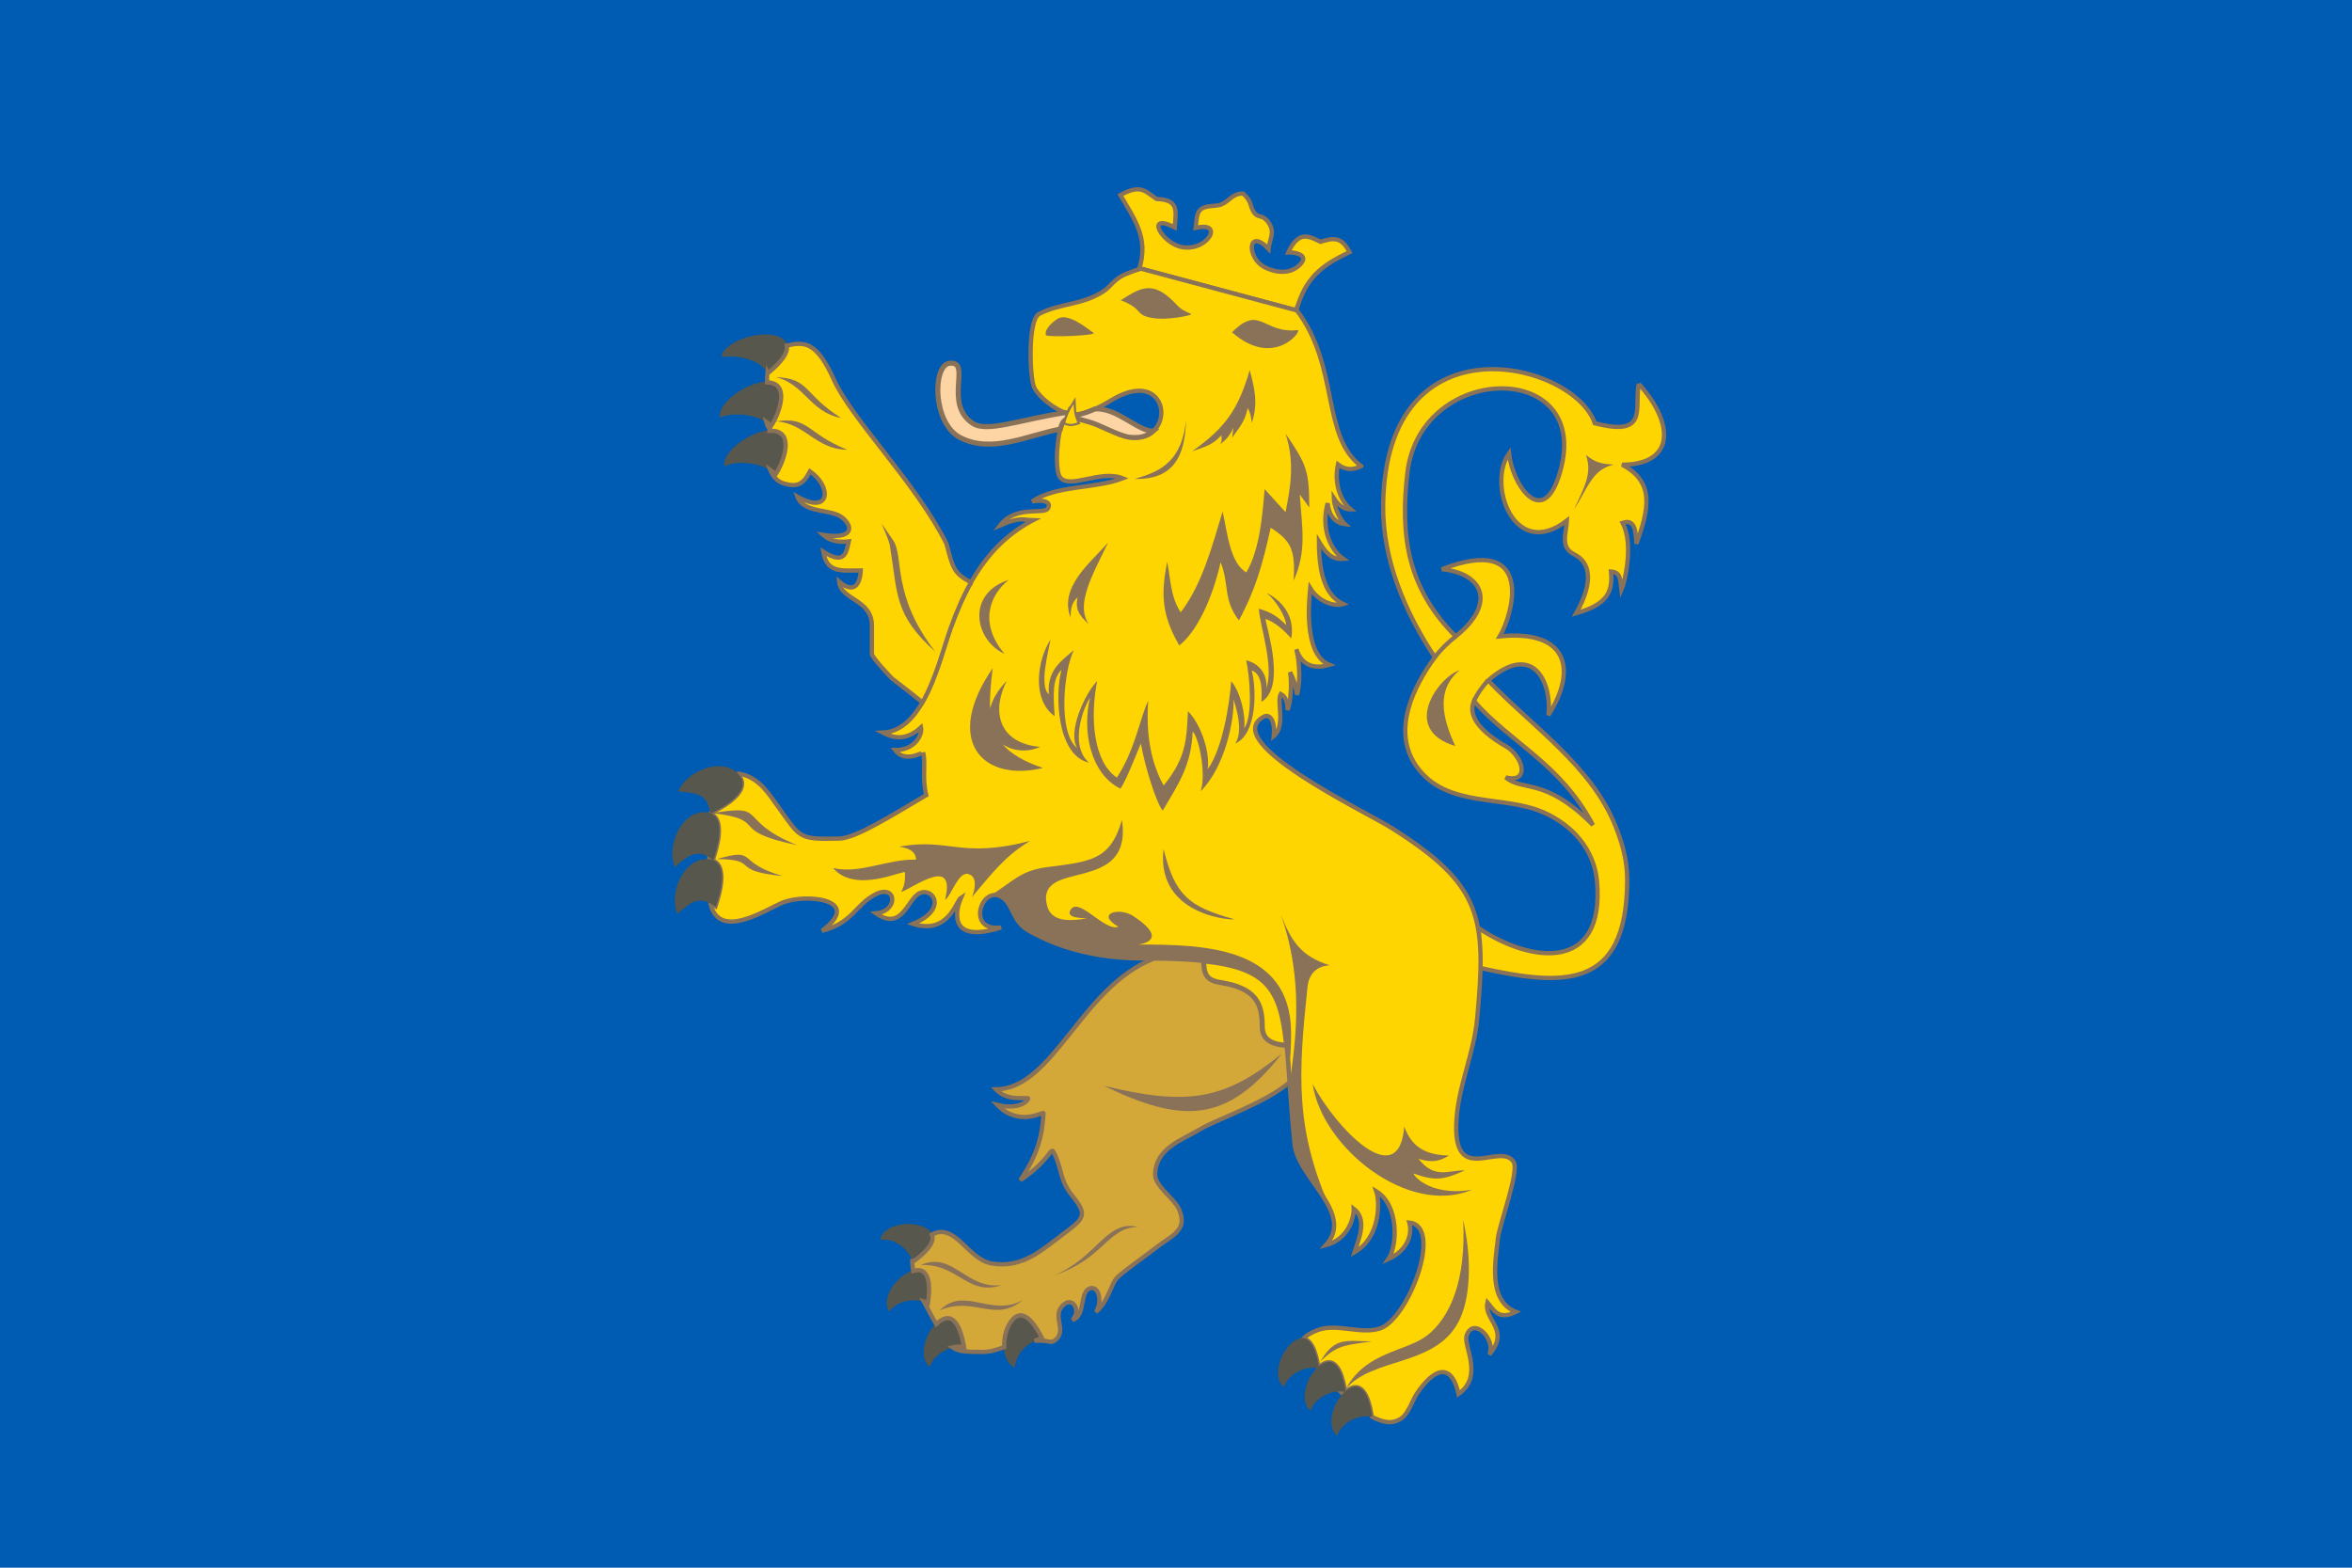 <?xml version="1.0" encoding="UTF-8"?>
<svg id="svg2" width="600" height="400" version="1.1" viewBox="0 0 600 400" xmlns="http://www.w3.org/2000/svg" xmlns:cc="http://creativecommons.org/ns#" xmlns:dc="http://purl.org/dc/elements/1.1/" xmlns:rdf="http://www.w3.org/1999/02/22-rdf-syntax-ns#">
 <g id="layer1">
  <rect id="rect5240" width="600" height="400" color="#000000" color-rendering="auto" fill="#005BB2" image-rendering="auto" shape-rendering="auto" solid-color="#000000" style="isolation:auto;mix-blend-mode:normal;paint-order:stroke"/>
 </g>
 <g id="layer2">
  <g id="g564" transform="matrix(1.285 0 0 1.285 -93.874 -299.91)" fill-rule="evenodd">
   <path id="path566" d="m398.39 309.61c-0.952 4.759 2.062 10.636-8.741 7.821-4.046-12.158-41.516-21.658-42.012 16.245-0.139 10.607 4.222 21.152 10.267 30.221-4.258 5.807-8.611 14.578-3.68 21.623 5.905 8.437 17.266 5.63 25.304 9.201 5.729 2.546 10.046 7.368 10.582 13.802 1.496 17.99-13.109 16.104-23.463 9.201v7.821c16.453 3.656 29.444 4.715 29.444-17.482 0-3.835-0.979-7.24-2.3-10.581-4.74-11.989-16.687-19.937-25.304-28.984 9.244-8.039 12.72 0.979 11.962 6.901 5.87-9.225 3.63-17.04-9.661-15.642 2.548-4.209 7.251-20.555-11.502-13.342 8.255 0.808 10.89 6.838 2.76 13.342-9.392-9.392-11.114-19.65-9.585-32.54 2.659-22.398 37.979-22.487 29.935 1.038-3.383 9.892-9.14 1.219-9.769-4.843-4.373 6.139 1.024 21.431 11.502 13.342-0.099 2.383-1.457 5.29 1.415 6.693s4.237 4.918 0.425 11.709c6.221-1.741 7.286-4.312 6.901-8.281 1.964 0.138 1.802 1.558 2.077 3.68 0.492-1.079 2.576-8.942 0.223-13.342 2.553-0.906 2.602 1.89 2.76 4.141 2.343-6.588 3.836-12.199-2.859-15.692 10.324 0 10.615-7.946 3.319-16.053zm-32.722 63.006c7.547 8.527 17.162 12.373 23.62 24.6-9.546-9.67-13.991-6.568-17.307-9.47 4.198 1.161 4.003-3.052 0.653-5.769-0.568-0.461-9.055-4.598-6.966-9.361z" fill="#FFD500" stroke="#8a7258" stroke-width=".85"/>
   <path id="path568" d="m299.27 286.66 31.129 8.341c1.84-6.3 4.658-8.731 10.572-11.548-1.64-3.192-3.268-2.801-5.778-2.051-2.096-0.978-4.268-2.46-6.387 2.1 1.116-0.049 3.99 0.388 2.592 2.133-1.848 2.307-5.047 2.024-7.392 0.752-3.546-1.925-3.203-7.889 0.886-3.574 0.077-1.195 0.817-2.623 0.635-3.713-0.148-0.89-0.638-1.719-1.393-2.315-0.755-0.596-1.43-0.27-2.07-1.13-0.91-1.222-0.406-2.185-2.21-3.828-2.185-0.05-2.672 1.492-4.316 2.151-1.654 0.664-4.53-0.334-4.898 2.714l-0.235 1.95c5.762-1.395 2.493 4.645-2.608 3.831-4.043-0.645-7.583-7.013-1.534-3.934 0.284-3.464 0.783-5.466-3.595-5.637-2.206-1.454-3.051-3.056-7.198-0.778 3.006 5.081 5.572 8.586 3.799 14.536z" fill="#FFD500" stroke="#8a7258" stroke-width=".85"/>
   <path id="path570" d="m343.29 325.96c-7.992-5.984-4.248-19.786-12.866-31.059-0.01 0.033-0.02 0.066-0.029 0.099l-30.846-8.265c-1.03 0.314-2.018 0.666-2.947 1.051-2.404 0.997-2.985 2.47-4.485 3.45-4.231 2.766-8.639 2.346-12.764 4.485-2.303 1.194-1.854 12.598-1.035 14.489 0.844 1.947 4.14 4.584 6.839 5.337 0.267-0.621 0.586-1.204 1.035-1.921 0.035 0.886 0.073 1.501 0.212 2.128 0.186 6e-3 0.366-2e-3 0.538-0.024 1.897-0.245 4.857-1.706 6.555-2.76 11.996-7.445 13.373 8.503 3.795 7.245-2.291-0.301-6.062-2.58-8.279-3.105-0.943-0.223-1.726-0.514-2.414-0.665 0.089 0.265 0.199 0.547 0.338 0.865-1.102 0.315-1.32 0.395-2.402 0.035 0.074-0.258 0.147-0.496 0.221-0.722-0.194 0.118-0.385 0.276-0.573 0.487-1.177 1.316-1.865 9.434-0.69 11.039 1.845 2.521 8.053-1.586 12.454 0.218-5.392 2.117-13.343 1.334-17.974 4.611 2.05-0.471 3.921 0.072 3.105 1.38-0.817 1.308-6.332-0.76-9.49 3.365 4.022-1.746 4.653-1.088 6.54-1.035-8.762 4.596-13.15 12.492-16.369 21.473-2.293 6.396-5.249 20.385-13.454 20.699 1.966 1.028 4.504 1.778 7.59-1.035 0.327 1.657-1.431 4.581-5.175 4.485 1.976 2.686 5.579 0.431 5.587 0.462 0.584 2.339-0.25 5.013 0.623 8.508-6.862 4.047-13.991 8.55-17.249 8.624-8.187 0.188-7.652-0.103-12.074-6.21-1.977-2.73-3.667-5.614-7.245-6.554-0.489-0.128-0.739-0.167-0.936-0.095 3.345 3.282-3.083 6.697-5.256 7.784-4e-3 0.057-7e-3 0.114-0.011 0.172 2.91 1.221 1.139 6.965 0.46 9.003-0.254-0.186-0.497-0.349-0.733-0.489-0.014 0.196-0.027 0.392-0.041 0.588 4.005 0.471 1.994 7.004 1.26 9.207-0.365-0.268-0.71-0.487-1.04-0.661 0.027 0.122 0.056 0.244 0.087 0.363 1.804 7.019 10.693 1.134 14.144-0.345 4.57-1.958 16.388-0.75 7.947 5.549 6.251-1.628 6.566-5.216 10.682-7.273 4.116-2.057 4.582 3.382 0 3.795 5.304 3.707 6.205-2.923 8.784-4.038 2.58-1.115 5.55 3.281-1.411 6.136 7.056 2.276 8.606-4.626 9.53-5.202-0.728 1.704-3.275 9.489 7.978 5.917-7.125 0.978-3.861-8.779 0.301-5.917 2.155 1.482 1.922 4.696 5.175 6.555 6.932 3.96 14.888 5.52 22.768 5.52 32.118 0 26.905 6.511 30.013 36.912 0.689 6.741 11.985 13.659 6.21 20.009 4.445-1.155 5.583-5.443 5.52-7.245 2.744 2.154 1.052 5.854 0.166 8.653 5.129-2.928 5.046-9.938 4.318-12.103 4.57 2.803 4.197 10.867 2.415 13.454 3.69-1.657 4.809-4.789 4.14-7.245 6.839 0.683-0.209 19.214-5.865 21.044-3.819 1.235-8.618-1.142-12.419 0.345-1.353 0.529-2.235 1.089-2.76 1.664 2.04 0.25 2.758 4.205 2.993 5.71 0.302-0.27 0.621-0.502 0.956-0.686 3.103-1.707 4.066 3.647 4.342 5.418-0.355-0.056-0.715-0.08-1.075-0.072 0.204 0.231 0.424 0.459 0.664 0.679 0.416-0.443 0.874-0.816 1.363-1.085 3.103-1.707 4.066 3.647 4.342 5.418-0.069-0.011-0.138-0.02-0.207-0.029 0.389 0.231 0.763 0.428 1.111 0.575 1.99 0.844 3.325 0.916 4.83 0 1.505-0.916 2.358-3.68 3.105-4.83 2.574-3.961 6.713-7.593 8.388-0.114 5.076-3.554 0.901-9.611 1.616-11.615 1.387-3.883 5.936 0.897 4.485 3.795 4.275-5.006-1.168-6.834-0.345-10.349 1.153 1.3 2.081 3.677 5.641 1.869-5.64-2.202-4.038-10.243-3.571-14.633 0.278-2.615 4.321-13.355 3.105-15.179-2.622-3.933-11.652 4.637-11.384-7.245 0.165-7.313 3.47-13.893 4.14-21.044 1.899-20.256 1.016-26.63-16.904-37.947-5.187-3.276-34.538-17.218-25.416-22.146 1.058-0.572 2.274 0.581 1.957 3.862 2.407-2.004 0.557-6.812 1.38-8.355 0.746 0.446 1.258 0.937 1.38 3.18 0.579-1.507 0.847-4.891 0.498-7.512 0.72 1.512 0.978 2.268 1.377 4.484 0.552-2.07 0.639-5.835-0.15-9.046 1.254 3.819 4.315 3.78 6.554 3.105-5.299-2.161-3.967-13.379-3.795-15.225 1.779 2.912 5.009 3.673 6.554 3.15-2.996-1.443-4.83-4.81-4.83-12.419 1.226 2.03 2.433 3.666 4.83 3.45-2.557-1.821-4.465-6.05-3.105-11.039 0.169 1.644 0.959 3.853 3.45 4.14-1.359-1.249-2.21-3.9-2.225-5.191 0.402 0.614 1.401 2.255 3.347 2.251-2.235-1.848-3.279-5.514-2.518-8.919 1.45 1.111 2.865 1.185 4.617 0.357zm-8.532 178.97c-0.036-6e-3 -0.073-0.01-0.11-0.015 0.024 0.017 0.048 0.033 0.071 0.05 0.013-0.012 0.026-0.024 0.038-0.035z" fill="#FFD500" stroke="#8a7258" stroke-width=".85"/>
   <path id="path572" d="m214.16 394.83c-0.583-3.797-2.657-4.104-6.32-4.375 1.629-3.758 8.182-6.644 11.528-3.473 3.487 3.305-3.034 6.76-5.209 7.848z" fill="#57574d" stroke="#57574d" stroke-width=".216"/>
   <path id="path574" d="m225.45 307.52c-1.094-2.827-6.161-3.777-9.029-3.364 0.617-3.172 8.594-5.442 11.71-3.567 3.247 1.955-1.19 5.724-2.682 6.931z" fill="#57574d" stroke="#57574d" stroke-width=".216"/>
   <path id="path576" d="m226.12 318.02c-1.852-2.4-7.424-3.054-10.057-1.842-0.31-3.217 6.692-7.661 10.213-6.749 3.669 0.951 0.93 7.01-0.157 8.591z" fill="#57574d" stroke="#57574d" stroke-width=".216"/>
   <path id="path578" d="m227.01 327.64c-1.852-2.4-7.424-3.054-10.057-1.842-0.31-3.217 6.692-7.661 10.213-6.748 3.669 0.951 0.93 7.01-0.157 8.591z" fill="#57574d" stroke="#57574d" stroke-width=".216"/>
   <path id="path580" d="m334.79 504.93c-2.798-0.443-5.894 1.161-6.906 3.673-2.274-1.987-0.415-7.453 2.563-9.091 3.103-1.707 4.067 3.647 4.342 5.418z" fill="#57574d" stroke="#57574d" stroke-width=".216"/>
   <path id="path582" d="m254.35 483.89c-0.881-2.692-3.72-4.717-6.417-4.473 0.733-2.929 6.445-3.766 9.26-1.862 2.934 1.984-1.393 5.282-2.844 6.335z" fill="#57574d" stroke="#57574d" stroke-width=".216"/>
   <path id="path584" d="m257.28 492.12c-2.546-1.241-5.976-0.612-7.678 1.494-1.594-2.565 1.781-7.249 5.108-7.945 3.466-0.726 2.823 4.676 2.569 6.451z" fill="#57574d" stroke="#57574d" stroke-width=".216"/>
   <path id="path586" d="m264.43 500.83c-2.804-0.4-5.875 1.252-6.849 3.778-2.304-1.952-0.529-7.446 2.424-9.129 3.076-1.754 4.122 3.584 4.425 5.351z" fill="#57574d" stroke="#57574d" stroke-width=".216"/>
   <path id="path588" d="m279.95 499.16c-2.801 0.418-5.273 2.878-5.484 5.577-2.765-1.213-2.633-6.984-0.284-9.441 2.447-2.56 4.974 2.258 5.769 3.865z" fill="#57574d" stroke="#57574d" stroke-width=".216"/>
   <path id="path590" d="m340.08 509.64c-2.798-0.443-5.894 1.161-6.906 3.673-2.274-1.987-0.415-7.453 2.563-9.091 3.103-1.707 4.067 3.647 4.342 5.418z" fill="#57574d" stroke="#57574d" stroke-width=".216"/>
   <path id="path592" d="m345.38 514.58c-2.798-0.443-5.894 1.161-6.906 3.673-2.274-1.987-0.415-7.453 2.563-9.091 3.103-1.707 4.067 3.647 4.342 5.418z" fill="#57574d" stroke="#57574d" stroke-width=".216"/>
   <path id="path594" d="m214.62 404c-3.098-2.273-4.781-1.024-7.563 1.375-1.506-3.809 1.087-10.484 5.697-10.607 4.803-0.129 2.635 6.926 1.866 9.232z" fill="#57574d" stroke="#57574d" stroke-width=".216"/>
   <path id="path596" d="m215.11 413.31c-3.098-2.273-4.781-1.023-7.563 1.375-1.506-3.809 1.087-10.484 5.697-10.607 4.803-0.129 2.635 6.926 1.866 9.232z" fill="#57574d" stroke="#57574d" stroke-width=".216"/>
   <path id="path598" d="m265.81 349.05c-3.484-1.93-3.542-2.779-4.865-7.71-5.993-11.986-18.843-24.755-22.343-32.553-3.464-7.717-5.951-7.529-9.347-6.781 0.408 1.996-2.624 4.561-3.806 5.517-0.014-0.037-0.029-0.072-0.044-0.108-0.074 0.619-0.093 1.258-0.061 1.897 0.334 6e-3 0.649 0.043 0.941 0.119 3.669 0.951 0.93 7.01-0.157 8.591-0.259-0.335-0.589-0.635-0.974-0.901 0.157 0.688 0.425 1.194 0.722 1.431-3e-3 0.146-0.017 0.273-0.039 0.386 0.48-0.027 0.931 6e-3 1.335 0.111 3.669 0.951 0.93 7.01-0.157 8.591-0.28-0.363-0.646-0.685-1.074-0.968 0.533 1.3 1.377 2.314 2.685 2.706 2.532 0.759 3.779 0.382 5.239-2.392 4.393 3.087 4.054 8.709-2.515 5.031 1.304 3.427 6.657 2.29 8.959 4.189 2.301 1.899 1.937 4.34-3.84 3.406 1.616 1.457 3.692 1.443 5.091 1.283-0.503 2.265-0.817 4.748-5.07 2.046 0.718 4.304 3.583 3.724 7.437 3.724-0.146 3.091-1.538 4.579-4.304 2.194 0.352 3.739 6.523 3.515 6.523 8.756v5.623c0 0.74 3.995 4.883 3.995 4.883l3.255 2.515c0.926 0.741 1.853 1.481 2.779 2.222 2.691-4.675 4.251-10.974 5.587-14.698 1.151-3.21 2.451-6.28 4.046-9.111z" fill="#FFD500" stroke="#8a7258" stroke-width=".85"/>
   <path id="path600" d="m302.16 423.72c-14.464 5.595-19.961 25.865-31.401 25.975 1.863 1.972 4.26 1.742 6.346 1.742 0.384 0-1.038 2.531-6.053 1.349 4.3 4.487 9.185 1.244 9.164 1.638-0.281 5.352-1.572 8.762-4.604 13.315 5.957-4.006 6.006-6.71 6.595-5.6 1.728 3.252 1.125 5.506 3.733 8.711 3.009 3.698 2.417 4.423-1.493 7.342-4.618 3.448-8.335 7.06-14.435 6.098-4.859-0.766-7.254-8.229-11.959-5.768 0.852 1.955-2.469 4.48-3.704 5.376-0.054-0.165-0.115-0.329-0.184-0.488-0.028 0.708 0.049 1.513 0.197 2.347 0.116-0.034 0.233-0.063 0.349-0.088 3.466-0.726 2.823 4.677 2.568 6.452-0.261-0.127-0.53-0.235-0.807-0.323 0.394 0.672 1.438 2.799 1.966 3.693 0.17 0.287 0.331 0.56 0.483 0.822 0.337-0.33 0.699-0.612 1.081-0.83 3.076-1.755 4.121 3.585 4.424 5.353-0.749-0.107-1.516-0.068-2.257 0.095 1.16 0.831 2.693 0.907 5.975 0.907 1.542 0 2.836-0.452 4.27-0.95-0.117-2.006 0.505-4.268 1.762-5.583 2.446-2.561 4.974 2.259 5.768 3.866-0.515 0.076-1.019 0.222-1.5 0.425 0.443-0.017 0.906-0.017 1.397 2e-3 1.661 0.062 1.893 0.575 2.738-0.124 2.266-1.877-0.482-4.489 1.198-6.579 2.067-2.571 4.086 0.767 2.162 2.596 2.665-0.733 1.377-5.36 3.36-6.222 1.983-0.862 2.642 2.894 1.294 4.649 2.502-2.104 3.002-5.503 4.182-6.765 1.179-1.262 5.6-4.293 7.715-5.973 3.03-2.407 6.543-3.406 4.604-7.715-0.948-2.107-4.841-4.607-4.729-6.969 0.247-5.214 5.315-6.672 9.084-8.96 2.87-1.742 13.041-5.22 17.608-9.263-1.345-19.363-1.79-24.303-26.899-24.552z" fill="#d3a839" stroke="#8a7258" stroke-width=".85"/>
   <path id="path602" d="m362.03 359.76c-1.498 1.192-2.954 2.59-4.124 4.132" fill="#a65b45" stroke="#8a7258" stroke-width=".85"/>
   <path id="path604" d="m365.64 372.65c0.812-1.818 2.074-3.351 2.86-4.182" fill="#a65b45" stroke="#8a7258" stroke-width=".85"/>
   <g id="g606">
    <path id="path608" d="m362.83 366.46c-4.607 3.812-3.586 9.233-0.866 15.061-10.916-3.24-3.413-13.655 0.866-15.061z" fill="#8a7258"/>
    <path id="path610" d="m385.48 334.69c2.049-4.585 3.724-7.166 2.432-10.945 1.838 1.401 2.66 1.727 5.553 1.905-4.193 0.858-5.096 4.389-7.986 9.039z" fill="#8a7258"/>
    <path id="path656" d="m301.98 319.02c-3.18-0.074-7.186-4.726-11.57-4.419-1.224 0.55-2.485 0.999-3.463 1.125-0.172 0.022-0.315 0.034-0.538 0.024-0.033-2e-3 0.045 0.248 0.194 0.691 0.688 0.151 1.471 0.441 2.414 0.665 2.217 0.525 5.989 2.804 8.279 3.105 2.074 0.272 3.634-0.262 4.684-1.191zm-16.818-3.476c-0.219-0.061-0.441-0.134-0.666-0.219-9.364 1.49-15.545 3.98-18.327 2.14-5.926-3.918-0.114-12.436-4.604-11.941-3.401 0.375-3.421 11.996 2.198 14.807 6.272 3.138 13.194-0.473 19.794-1.746 0.184-0.691 0.397-1.219 0.63-1.48 0.189-0.211 0.379-0.369 0.573-0.487 0.127-0.388 0.256-0.738 0.401-1.076zm1.441 0.898c0.035 0.102 0.034 0.102 0 0z" fill="#fdd5a5" stroke="#8a7258"/>
    <path id="path612" d="m286.19 313.62c-0.836 1.335-1.222 2.203-1.657 3.719 1.082 0.361 1.299 0.28 2.402-0.035-0.617-1.413-0.683-2.132-0.744-3.684z" fill="#FFD500"/>
    <path id="path614" d="m309.54 295.76c-2.989-1.376-2.102-1.303-4.372-3.289-3.789-3.313-6.213-1.603-9.618 0.537 4.55 1.768 2.736 2.816 5.965 3.473 3.229 0.657 8.409-0.544 8.025-0.721z" fill="#8a7258"/>
    <path id="path616" d="m290.14 299.49c-1.564-1.102-5.127-4.085-7.167-2.778-0.928 0.595-2.65 2.068-2.278 3.223 0.158 0.493 10.212 0.096 9.445-0.445z" fill="#8a7258"/>
    <path id="path618" d="m304.76 344.9c-1.213 6.287-1.172 10.536 2.418 16.661 4.479-3.628 7.211-11.958 8.196-16.527 1.805 4.573 0.404 7.256 3.628 11.555 3.415-6.343 4.735-11.34 6.315-18.408 4.207 2.681 4.868 4.548 4.568 10.48 2.652-6.011 1.633-10.496 1.209-17.064 0.627 0.851 1.254 1.702 1.881 2.553 0-7.287-0.569-8.622-4.703-14.646 1.881 5.867 0.941 10.659 0 15.586-1.388-1.523-2.777-3.046-4.165-4.568-0.427 5.189-0.965 12.02-3.628 16.527-3.225-1.836-3.762-7.838-4.703-12.093-2.2 7.252-4.132 14.571-8.331 20.02-2.035-3.131-1.951-6.395-2.687-10.077z" fill="#8a7258"/>
    <path id="path620" d="m298.31 328.5c7.37 0.137 10.022-4.004 10.212-11.824-0.885 9.378-6.438 10.602-10.212 11.824z" fill="#8a7258"/>
    <path id="path622" d="m321.15 306.87c1.02 3.825 1.7 6.774 0.403 10.48-0.103-1.244-0.249-1.841-0.806-2.956-0.478 2.549-1.573 3.788-3.09 5.912 0.089-0.672 0.179-1.344 0.269-2.015-0.714 1.685-1.711 2.625-2.687 3.359 0.423-0.571 0.386-1.106 0.278-1.819-1.663 1.749-2.433 2.031-5.786 3.163 6.51-4.611 9.149-8.261 11.421-16.123z" fill="#8a7258"/>
    <path id="path624" d="m281.62 360.39c-2.651 3.983-3.804 11.974 0.815 15.207-0.314-4.506-0.432-7.512 1.353-9.198-1.321 4.724-1.013 16.92 5.436 18.431-4.162-3.801-0.71-11.634 0.23-12.881-1.526 6.08-0.206 14.915 6.016 18.04 1.094-1.42 3.157-6.854 4.073-8.961 0.826 4.746 3.158 12.046 4.345 13.306 3.244-5.468 5.676-9.065 5.931-15.68 1.083 0.793 2.791 8.112 1.603 11.846 4.817-4.805 6.718-14.236 6.506-18.248 1.152 3.509 1.649 6.788 0.352 8.775 4.284-1.836 4.295-10.617 3.264-14.516 2.307 0.804 1.982 4.473 1.932 6.252 4.934-2.941 1.025-14.585 0.805-16.476 1.026 0.299 3.076 1.486 5.109 3.885 0.933-5.113-2.796-8.069-4.865-9.018 1.785 1.46 3.74 4.534 3.871 6.364-1.54-1.579-3.115-2.673-5.461-3.258 0.437 4.114 3.006 11.439 1.523 15.778 0.254-3.121-1.802-5.035-4.014-5.526 0.728 3.203 1.37 11.089-0.404 13.517 0.37-2.65-0.746-7.28-2.566-9.397-0.329 4.459-1.68 13.358-4.66 17.496 0.466-3.048-1.112-8.634-3.92-11.523-0.323 5.529-0.22 9.075-4.827 14.759-3.639-6.492-3.258-13.888-3.073-16.813-1.457 2.839-2.582 9.756-6.228 15.242-4.568-3.087-5.393-11.706-3.893-19.191-2.503 2.607-5.933 10.166-3.971 13.333-3.966-3.17-2.595-15.699-0.663-19.436-2.598 2.174-5.338 4.03-4.969 8.748-1.979-1.577-0.052-8.713 0.348-10.861z" fill="#8a7258"/>
    <path id="path626" d="m293.04 341.13c-3.684 4.169-9.726 8.844-7.473 14.851 0.085-1.69 0.15-2.81 1.411-3.979-0.484 2.149 0.14 3.485 2.23 5.32-2.705-3.851 0.706-9.765 3.833-16.192z" fill="#8a7258"/>
    <path id="path628" d="m231.28 401.2c-12.258-4.998-5.457-8.262-16.763-6.35 11.519 1.395 2.595 3.429 16.763 6.35z" fill="#8a7258"/>
    <path id="path630" d="m228.43 407.34c-9.568-2.732-4.753-5.726-13.044-3.373 8.721 0.1 2.219 2.35 13.044 3.373z" fill="#8a7258"/>
    <path id="path632" d="m273.3 348.53c-3.836 3.087-5.914 8.652-0.829 14.687-5.881-2.648-7.7-11.889 0.829-14.687z" fill="#8a7258"/>
    <path id="path634" d="m270.12 366.08c-0.36 3.025-0.619 5.67-0.508 7.993 0.433-1.721 1.476-3.594 3.315-5.509-3.069 5.977-1.717 12.39 6.625 13.134-2.728 1.183-5.503 0.823-7.465-0.541 1.608 1.882 4.143 3.428 8.021 4.724-12.071 2.916-19.846-5.47-9.989-19.802z" fill="#8a7258"/>
    <path id="path636" d="m277.56 400.35c-13.756 3.631-16.077-0.667-25.996 1.158 2.093 0.337 3.28 0.99 3.346 2.574-5.791-0.132-11.091 2.908-16.473 1.673 4.535 5.29 14.285 0.129 14.285 0.901 0 1.685-0.025 2.366-0.772 3.861 2.676-0.974 10.942-7.347 8.714 1.564 1.187-0.696 2.57-5.551 4.538-5.163s1.44 3.234 0.776 4.63c3.895-4.545 6.4-8.051 11.582-11.198z" fill="#8a7258"/>
    <path id="path638" d="m269.22 411.54c0.793-0.548 1.811-0.655 2.89 0.087 2.155 1.482 1.922 4.696 5.175 6.555 6.932 3.96 14.888 5.52 22.768 5.52 26.046 0 27.543 4.283 28.835 22.116 0.485-2.466 0.48-6.593 0.48-7.259 0-17.357-17.535-17.617-30.36-17.617-0.168 0 6.825-0.57-1.045-5.697-2.66-1.733-7.551-0.528-2.867 2.176-2.899 0.978-8.05-6.293-9.584-3.227-0.779 1.557 2.28 1.444 3.325 1.565-2.525 0.369-7.007 1.118-7.921-2.543-2.39-9.565 17.108-1.872 14.865-17.016-2.299 8.047-6.276 8.275-14.963 9.388-5.448 0.699-6.997 3.185-11.54 5.868-0.036 0.021-0.054 0.049-0.058 0.085z" fill="#8a7258"/>
    <path id="path640" d="m329.07 448.41c0.247 3.564 0.526 7.611 0.996 12.206 0.482 4.714 6.15 9.514 7.541 14.146 4e-3 -0.224-0.028-0.441-0.122-0.646-7.44-16.371-6.679-27.378-4.869-44.716 0.494-4.732 4.762-4.228 4.356-4.356-5.496-1.736-7.53-4.59-9.61-9.994 3.738 10.798 3.652 21.035 1.707 33.36z" fill="#8a7258"/>
    <path id="path642" d="m333.64 448.62c1.852 12.604 18.957 26.368 31.647 21.013-8.795 1.465-12.065-3.395-11.531-3.203 4.295 1.546 5.88 1.226 10.122-0.641-3.317-0.073-5.991 1.826-9.225-2.306 1.44 0.432 3.475 1.025 6.022-0.641-4.2-0.12-7.282-1.372-8.841-5.766-1.079 13.457-13.686 0.179-18.194-8.456z" fill="#8a7258"/>
    <path id="path644" d="m363.52 475.65c0.65 12.118-2.674 19.353-7.065 22.85-4.125 3.285-12.202 3.177-16.227 10.677 5.476-6.502 18.295-4.277 22.704-13.999 2.25-4.963 2.145-12.749 0.588-19.528z" fill="#8a7258"/>
    <path id="path646" d="m345.4 499.76c-5.336-0.133-7.391-0.875-10.234 4 3.224-3.224 4.727-3.258 10.234-4z" fill="#8a7258"/>
    <path id="path648" d="m241.26 322.69c-6.258 0-8.365-5.345-14.205-5.623 6.668-1.048 6.017 2.369 14.205 5.623z" fill="#8a7258"/>
    <path id="path650" d="m240.03 316.38c-6.156-1.126-7.267-6.763-12.961-8.087 6.747 0.169 5.492 3.413 12.961 8.087z" fill="#8a7258"/>
    <path id="path652" d="m248.07 337.34s1.48 3.403 1.628 4.291c1.604 9.624 0.734 13.755 9.026 21.16-8.716-11.226-6.188-18.944-8.332-22.069l-2.321-3.382z" fill="#8a7258"/>
    <path id="path654" d="m317.93 415.87c-9.039-2.491-11.614-4.799-13.885-13.885-1.63 13.853 15.181 14.242 13.885 13.885z" fill="#8a7258"/>
    <path id="path658" d="m327.51 442.64c-11.339 9.171-18.602 10.396-35.28 6.362 15.519 7.53 24.458 7.475 35.28-6.362z" fill="#8a7258"/>
    <path id="path660" d="m271.94 488.56c-6.759 2.327-8.697-4.297-16.082-3.983 6.372-2.837 8.943 4.911 16.082 3.983z" fill="#8a7258"/>
    <path id="path662" d="m276.03 491.58c-5.486 4.582-9.657-0.915-16.445 2.01 4.942-4.922 10.106 1.401 16.445-2.01z" fill="#8a7258"/>
    <path id="path664" d="m282.41 486.61c8.598-3.679 10.287-11.06 16.524-9.612-6.172 0.272-6.673 6.28-16.524 9.612z" fill="#8a7258"/>
    <path id="path666" d="m317.64 299.37c5.599-5.599 6.052 0.286 13.001-0.429 1.137-0.117-4.604 7.818-13.001 0.429z" fill="#8a7258"/>
   </g>
   <path id="path668" d="m312.08 424.2c-0.033 0.302-0.046 0.589-0.033 0.853 0.199 3.761 2.876 3.099 5.716 3.945 4.502 1.341 5.877 3.636 5.877 8.211 0 2.931 2.294 3.56 4.837 3.763-1.126-10.968-3.585-15.414-16.397-16.772z" fill="#FFD500" stroke="#8a7258"/>
  </g>
 </g>
</svg>
